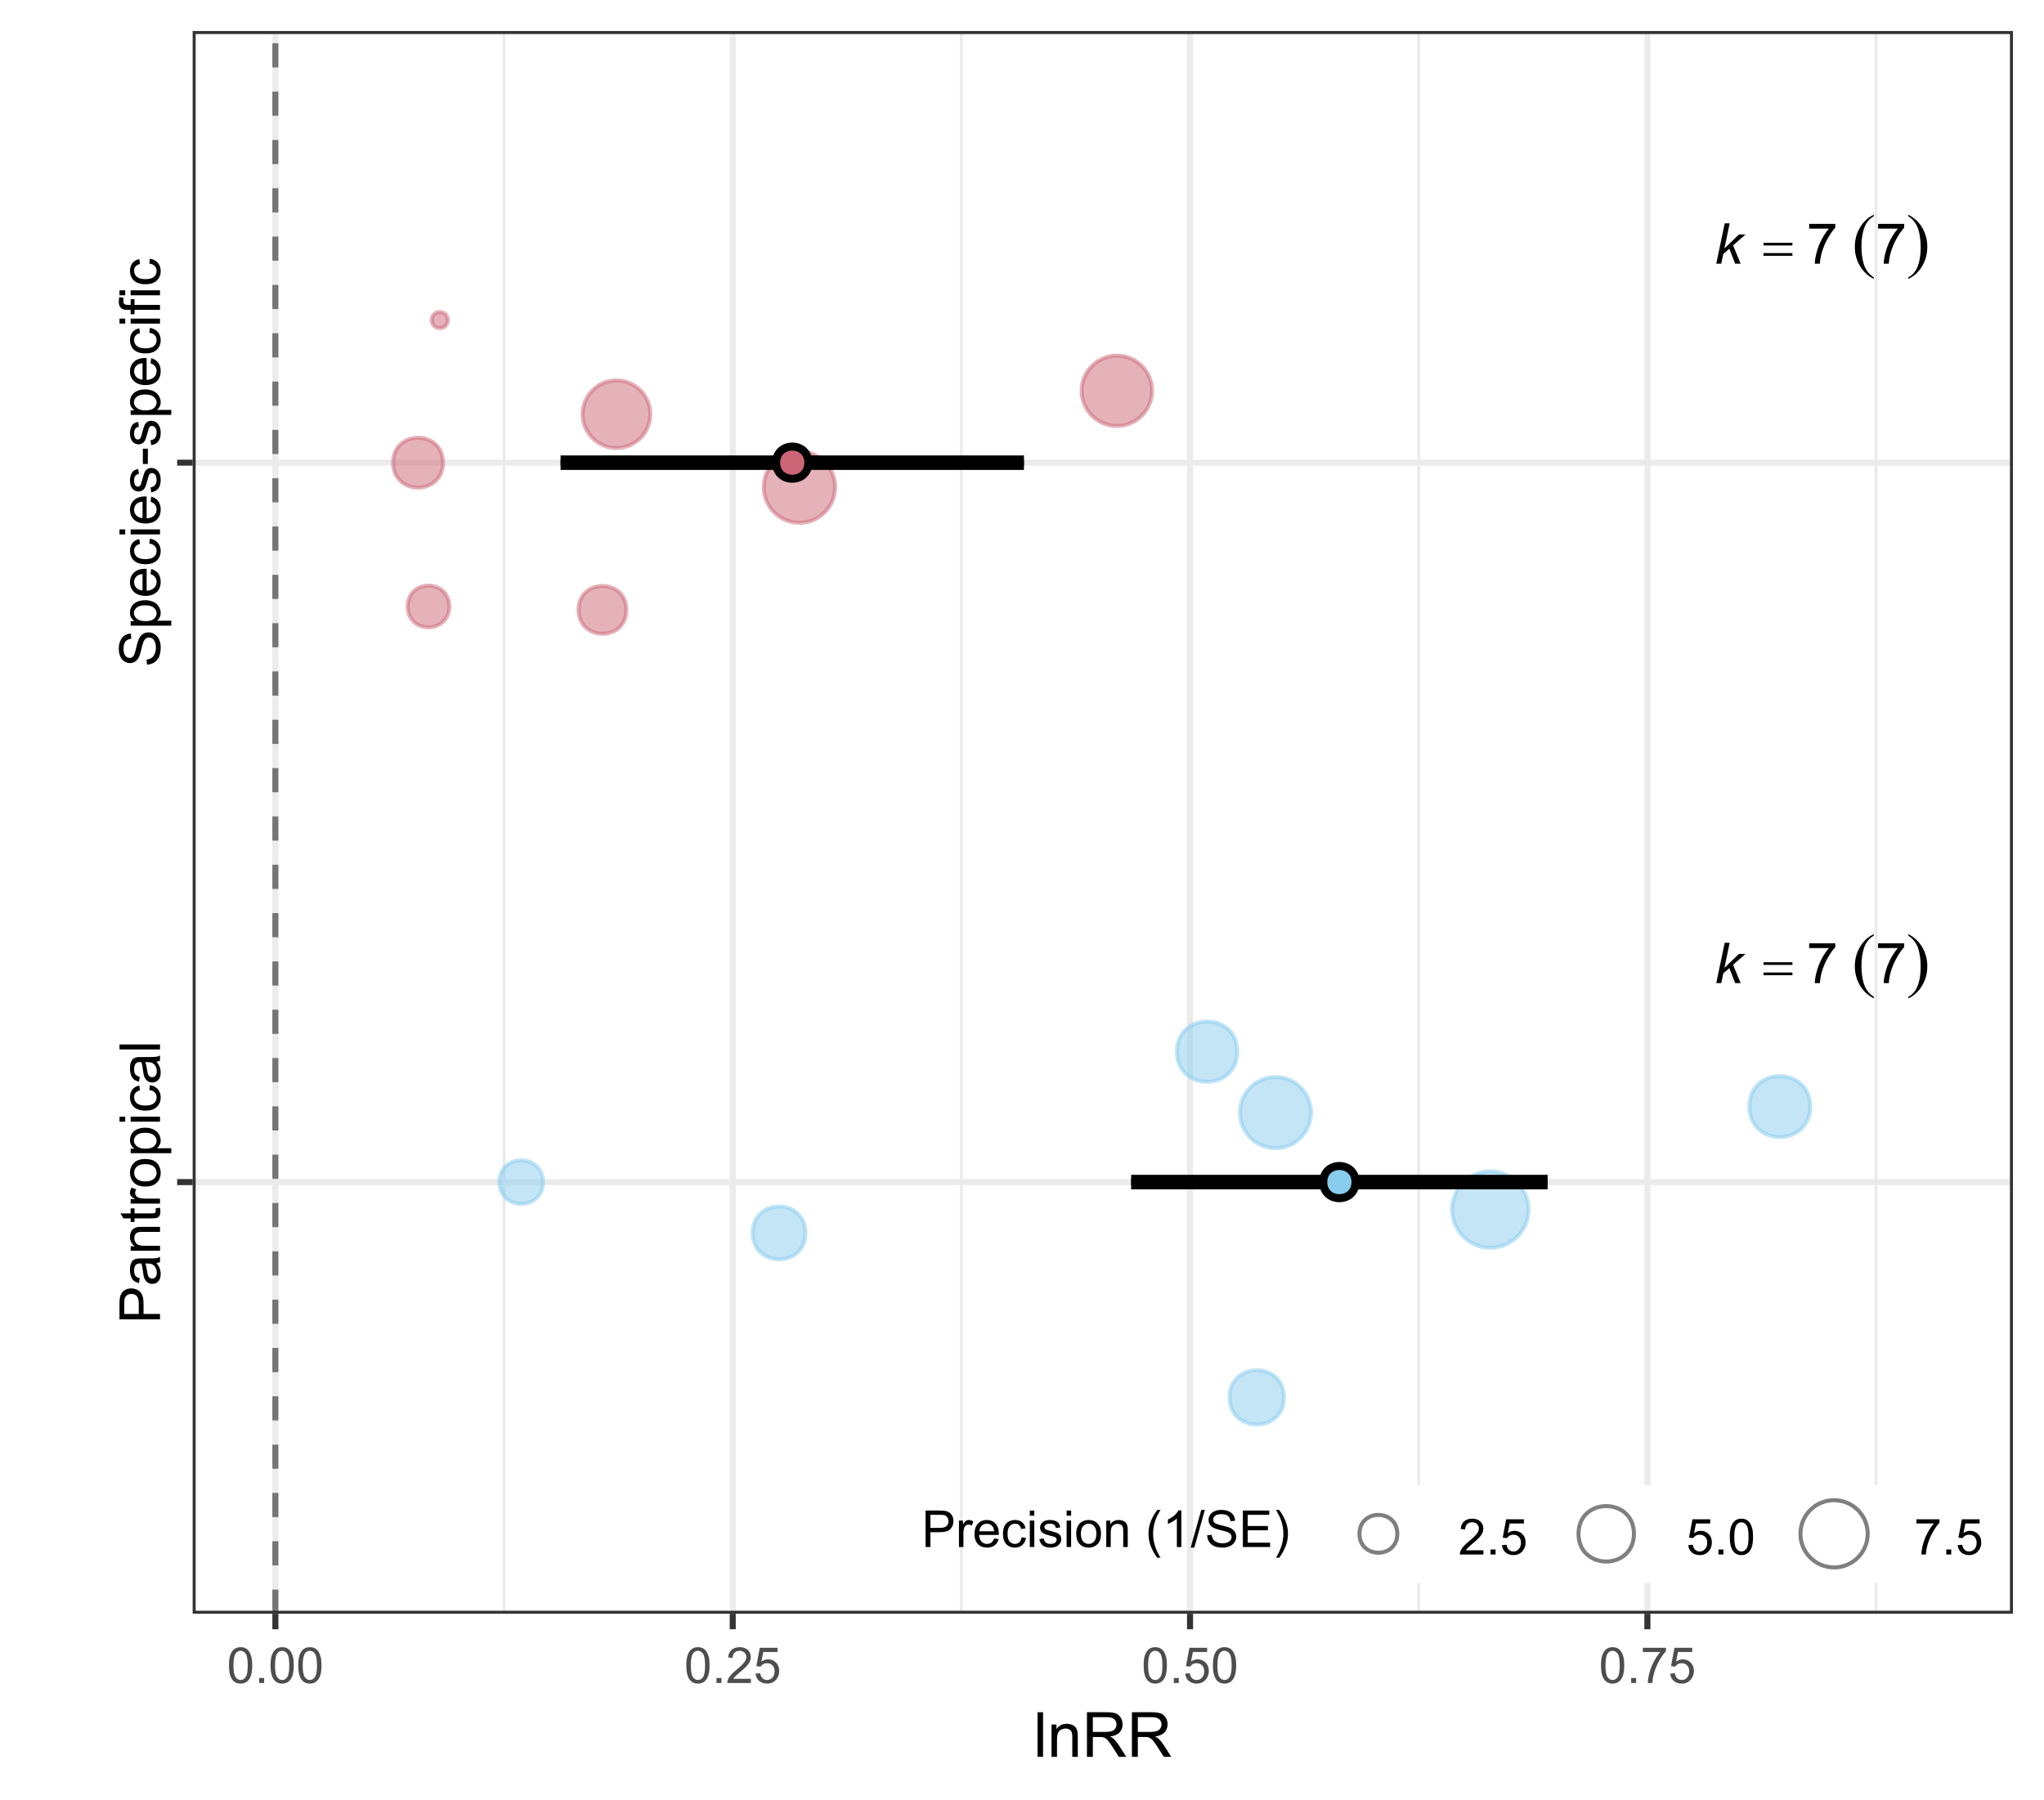 <?xml version="1.0" encoding="UTF-8"?>
<svg xmlns="http://www.w3.org/2000/svg" xmlns:xlink="http://www.w3.org/1999/xlink" width="361" height="318" viewBox="0 0 361 318">
<defs>
<g>
<g id="glyph-0-0">
<path d="M 0.34 0 L 1.832 -7.129 L 2.707 -7.129 L 1.785 -2.707 L 4.352 -5.164 L 5.516 -5.164 L 3.312 -3.238 L 4.645 0 L 3.68 0 L 2.648 -2.648 L 1.582 -1.727 L 1.219 0 Z M 0.34 0 "/>
</g>
<g id="glyph-1-0">
<path d="M 0.18 -3.691 L 5.285 -3.691 L 5.285 -3.219 L 0.18 -3.219 L 0.18 -3.691 M 0.18 -1.875 L 5.285 -1.875 L 5.285 -1.395 L 0.18 -1.395 Z M 0.18 -1.875 "/>
</g>
<g id="glyph-1-1">
</g>
<g id="glyph-2-0">
<path d="M 0.473 -6.195 L 0.473 -7.035 L 5.086 -7.035 L 5.086 -6.355 C 4.633 -5.871 4.184 -5.23 3.738 -4.43 C 3.293 -3.629 2.945 -2.805 2.703 -1.961 C 2.527 -1.363 2.418 -0.711 2.367 0 L 1.469 0 C 1.477 -0.562 1.59 -1.238 1.801 -2.031 C 2.012 -2.828 2.312 -3.594 2.707 -4.332 C 3.102 -5.066 3.52 -5.688 3.965 -6.195 Z M 0.473 -6.195 "/>
</g>
<g id="glyph-3-0">
<path d="M 3.867 2.426 L 3.867 2.688 C 2.809 2.16 1.984 1.387 1.395 0.367 C 0.805 -0.652 0.512 -1.766 0.512 -2.977 C 0.512 -4.238 0.82 -5.387 1.441 -6.422 C 2.059 -7.457 2.867 -8.199 3.867 -8.645 L 3.867 -8.387 C 3.367 -8.113 2.957 -7.734 2.637 -7.258 C 2.316 -6.777 2.078 -6.172 1.922 -5.438 C 1.762 -4.703 1.684 -3.934 1.684 -3.137 C 1.684 -2.234 1.758 -1.418 1.902 -0.688 C 2.047 0.043 2.27 0.648 2.57 1.129 C 2.871 1.609 3.301 2.039 3.867 2.426 Z M 3.867 2.426 "/>
</g>
<g id="glyph-3-1">
<path d="M 0.273 -8.387 L 0.273 -8.645 C 1.332 -8.121 2.156 -7.348 2.746 -6.332 C 3.332 -5.312 3.629 -4.195 3.629 -2.984 C 3.629 -1.723 3.32 -0.574 2.699 0.461 C 2.078 1.5 1.27 2.242 0.273 2.688 L 0.273 2.426 C 0.777 2.148 1.188 1.773 1.508 1.293 C 1.828 0.816 2.066 0.211 2.223 -0.523 C 2.379 -1.258 2.457 -2.023 2.457 -2.828 C 2.457 -3.727 2.383 -4.543 2.238 -5.273 C 2.098 -6.004 1.875 -6.609 1.57 -7.09 C 1.27 -7.57 0.836 -8.004 0.273 -8.387 Z M 0.273 -8.387 "/>
</g>
<g id="glyph-4-0">
<path d="M 0 -0.773 L -7.156 -0.773 L -7.156 -3.473 C -7.156 -3.945 -7.137 -4.309 -7.09 -4.562 C -7.031 -4.914 -6.918 -5.207 -6.754 -5.445 C -6.59 -5.684 -6.359 -5.875 -6.062 -6.02 C -5.77 -6.164 -5.441 -6.234 -5.086 -6.234 C -4.48 -6.234 -3.965 -6.043 -3.543 -5.656 C -3.121 -5.266 -2.91 -4.566 -2.91 -3.555 L -2.91 -1.719 L 0 -1.719 L 0 -0.773 M -3.754 -1.719 L -3.754 -3.57 C -3.754 -4.18 -3.867 -4.617 -4.098 -4.875 C -4.324 -5.129 -4.645 -5.258 -5.059 -5.258 C -5.359 -5.258 -5.613 -5.184 -5.828 -5.031 C -6.039 -4.879 -6.18 -4.68 -6.25 -4.434 C -6.293 -4.273 -6.312 -3.98 -6.312 -3.551 L -6.312 -1.719 Z M -3.754 -1.719 "/>
</g>
<g id="glyph-4-1">
<path d="M -0.641 -4.043 C -0.363 -3.719 -0.168 -3.402 -0.055 -3.102 C 0.059 -2.801 0.117 -2.48 0.117 -2.133 C 0.117 -1.562 -0.023 -1.125 -0.301 -0.82 C -0.578 -0.516 -0.934 -0.363 -1.367 -0.363 C -1.621 -0.363 -1.852 -0.418 -2.062 -0.535 C -2.273 -0.648 -2.441 -0.801 -2.57 -0.988 C -2.695 -1.176 -2.793 -1.387 -2.855 -1.621 C -2.902 -1.793 -2.945 -2.055 -2.988 -2.402 C -3.074 -3.113 -3.172 -3.633 -3.289 -3.969 C -3.41 -3.973 -3.488 -3.977 -3.52 -3.977 C -3.879 -3.977 -4.129 -3.891 -4.277 -3.727 C -4.477 -3.5 -4.574 -3.168 -4.574 -2.727 C -4.574 -2.312 -4.504 -2.008 -4.359 -1.809 C -4.215 -1.613 -3.957 -1.465 -3.59 -1.371 L -3.707 -0.512 C -4.074 -0.59 -4.371 -0.719 -4.598 -0.898 C -4.824 -1.078 -4.996 -1.336 -5.121 -1.676 C -5.242 -2.012 -5.305 -2.406 -5.305 -2.852 C -5.305 -3.293 -5.25 -3.652 -5.148 -3.93 C -5.043 -4.207 -4.91 -4.41 -4.754 -4.539 C -4.594 -4.672 -4.395 -4.762 -4.156 -4.812 C -4.004 -4.844 -3.734 -4.859 -3.344 -4.859 L -2.172 -4.859 C -1.355 -4.859 -0.84 -4.879 -0.621 -4.914 C -0.406 -4.953 -0.199 -5.027 0 -5.137 L 0 -4.219 C -0.184 -4.129 -0.395 -4.07 -0.641 -4.043 M -2.602 -3.969 C -2.473 -3.652 -2.363 -3.172 -2.27 -2.535 C -2.219 -2.172 -2.16 -1.918 -2.094 -1.77 C -2.031 -1.617 -1.934 -1.504 -1.809 -1.422 C -1.684 -1.34 -1.543 -1.297 -1.391 -1.297 C -1.156 -1.297 -0.961 -1.387 -0.805 -1.566 C -0.648 -1.742 -0.57 -2 -0.57 -2.344 C -0.57 -2.684 -0.645 -2.984 -0.793 -3.246 C -0.941 -3.512 -1.145 -3.703 -1.402 -3.828 C -1.602 -3.922 -1.895 -3.969 -2.281 -3.969 Z M -2.602 -3.969 "/>
</g>
<g id="glyph-4-2">
<path d="M 0 -0.66 L -5.188 -0.66 L -5.188 -1.449 L -4.449 -1.449 C -5.02 -1.832 -5.305 -2.383 -5.305 -3.102 C -5.305 -3.414 -5.246 -3.699 -5.133 -3.961 C -5.023 -4.223 -4.875 -4.422 -4.691 -4.551 C -4.512 -4.68 -4.293 -4.773 -4.043 -4.824 C -3.879 -4.855 -3.594 -4.875 -3.188 -4.875 L 0 -4.875 L 0 -3.992 L -3.152 -3.992 C -3.512 -3.992 -3.781 -3.961 -3.957 -3.891 C -4.137 -3.824 -4.277 -3.703 -4.383 -3.527 C -4.488 -3.355 -4.539 -3.148 -4.539 -2.914 C -4.539 -2.539 -4.422 -2.219 -4.184 -1.945 C -3.945 -1.676 -3.496 -1.539 -2.832 -1.539 L 0 -1.539 Z M 0 -0.66 "/>
</g>
<g id="glyph-4-3">
<path d="M -0.785 -2.578 L -0.008 -2.703 C 0.043 -2.457 0.07 -2.234 0.07 -2.039 C 0.07 -1.723 0.02 -1.477 -0.082 -1.297 C -0.184 -1.125 -0.316 -1 -0.48 -0.93 C -0.645 -0.855 -0.992 -0.82 -1.52 -0.82 L -4.5 -0.82 L -4.5 -0.176 L -5.188 -0.176 L -5.188 -0.82 L -6.469 -0.82 L -6.996 -1.695 L -5.188 -1.695 L -5.188 -2.578 L -4.5 -2.578 L -4.5 -1.695 L -1.469 -1.695 C -1.219 -1.695 -1.059 -1.711 -0.984 -1.742 C -0.914 -1.773 -0.859 -1.82 -0.816 -1.891 C -0.773 -1.961 -0.75 -2.062 -0.75 -2.191 C -0.75 -2.289 -0.762 -2.418 -0.785 -2.578 Z M -0.785 -2.578 "/>
</g>
<g id="glyph-4-4">
<path d="M 0 -0.648 L -5.188 -0.648 L -5.188 -1.441 L -4.398 -1.441 C -4.766 -1.641 -5.008 -1.828 -5.125 -2 C -5.242 -2.172 -5.305 -2.359 -5.305 -2.562 C -5.305 -2.859 -5.207 -3.16 -5.02 -3.469 L -4.203 -3.164 C -4.332 -2.949 -4.395 -2.734 -4.395 -2.52 C -4.395 -2.328 -4.336 -2.156 -4.223 -2.004 C -4.105 -1.848 -3.945 -1.738 -3.742 -1.676 C -3.43 -1.578 -3.086 -1.527 -2.715 -1.527 L 0 -1.527 Z M 0 -0.648 "/>
</g>
<g id="glyph-4-5">
<path d="M -2.594 -0.332 C -3.555 -0.332 -4.266 -0.598 -4.727 -1.133 C -5.109 -1.578 -5.305 -2.121 -5.305 -2.766 C -5.305 -3.477 -5.07 -4.059 -4.602 -4.512 C -4.137 -4.965 -3.488 -5.191 -2.664 -5.191 C -2 -5.191 -1.473 -5.09 -1.09 -4.891 C -0.707 -4.691 -0.41 -4.398 -0.199 -4.016 C 0.012 -3.633 0.117 -3.215 0.117 -2.766 C 0.117 -2.039 -0.117 -1.449 -0.582 -1.004 C -1.047 -0.555 -1.719 -0.332 -2.594 -0.332 M -2.594 -1.234 C -1.93 -1.234 -1.43 -1.379 -1.102 -1.672 C -0.77 -1.961 -0.605 -2.324 -0.605 -2.766 C -0.605 -3.199 -0.77 -3.562 -1.102 -3.852 C -1.434 -4.141 -1.941 -4.289 -2.621 -4.289 C -3.262 -4.289 -3.75 -4.141 -4.078 -3.852 C -4.41 -3.559 -4.574 -3.195 -4.574 -2.766 C -4.574 -2.324 -4.41 -1.961 -4.082 -1.672 C -3.754 -1.379 -3.258 -1.234 -2.594 -1.234 Z M -2.594 -1.234 "/>
</g>
<g id="glyph-4-6">
<path d="M 1.988 -0.66 L -5.188 -0.66 L -5.188 -1.461 L -4.512 -1.461 C -4.773 -1.648 -4.973 -1.863 -5.105 -2.102 C -5.238 -2.336 -5.305 -2.625 -5.305 -2.965 C -5.305 -3.406 -5.188 -3.797 -4.961 -4.137 C -4.734 -4.473 -4.41 -4.73 -3.996 -4.902 C -3.582 -5.074 -3.125 -5.16 -2.633 -5.16 C -2.102 -5.16 -1.625 -5.066 -1.199 -4.875 C -0.773 -4.684 -0.449 -4.41 -0.223 -4.047 C 0.004 -3.684 0.117 -3.301 0.117 -2.898 C 0.117 -2.609 0.055 -2.344 -0.066 -2.113 C -0.191 -1.879 -0.348 -1.688 -0.535 -1.539 L 1.988 -1.539 L 1.988 -0.66 M -2.562 -1.457 C -1.895 -1.457 -1.402 -1.59 -1.082 -1.859 C -0.766 -2.129 -0.605 -2.457 -0.605 -2.844 C -0.605 -3.234 -0.77 -3.566 -1.102 -3.844 C -1.43 -4.125 -1.941 -4.262 -2.637 -4.262 C -3.297 -4.262 -3.793 -4.125 -4.121 -3.855 C -4.449 -3.582 -4.613 -3.258 -4.613 -2.883 C -4.613 -2.508 -4.438 -2.176 -4.09 -1.887 C -3.738 -1.598 -3.23 -1.457 -2.562 -1.457 Z M -2.562 -1.457 "/>
</g>
<g id="glyph-4-7">
<path d="M -6.148 -0.664 L -7.156 -0.664 L -7.156 -1.543 L -6.148 -1.543 L -6.148 -0.664 M 0 -0.664 L -5.188 -0.664 L -5.188 -1.543 L 0 -1.543 Z M 0 -0.664 "/>
</g>
<g id="glyph-4-8">
<path d="M -1.898 -4.043 L -1.785 -4.906 C -1.191 -4.812 -0.727 -4.57 -0.387 -4.184 C -0.051 -3.793 0.117 -3.316 0.117 -2.75 C 0.117 -2.039 -0.113 -1.469 -0.578 -1.039 C -1.043 -0.605 -1.707 -0.391 -2.574 -0.391 C -3.133 -0.391 -3.625 -0.484 -4.043 -0.668 C -4.461 -0.855 -4.777 -1.137 -4.988 -1.516 C -5.199 -1.895 -5.305 -2.309 -5.305 -2.754 C -5.305 -3.316 -5.16 -3.777 -4.875 -4.137 C -4.59 -4.492 -4.188 -4.723 -3.66 -4.824 L -3.531 -3.969 C -3.879 -3.887 -4.141 -3.746 -4.316 -3.539 C -4.492 -3.332 -4.578 -3.082 -4.578 -2.789 C -4.578 -2.344 -4.422 -1.984 -4.105 -1.711 C -3.785 -1.434 -3.285 -1.293 -2.598 -1.293 C -1.902 -1.293 -1.395 -1.426 -1.078 -1.695 C -0.762 -1.961 -0.605 -2.309 -0.605 -2.738 C -0.605 -3.086 -0.711 -3.371 -0.922 -3.602 C -1.133 -3.836 -1.461 -3.98 -1.898 -4.043 Z M -1.898 -4.043 "/>
</g>
<g id="glyph-4-9">
<path d="M 0 -0.641 L -7.156 -0.641 L -7.156 -1.52 L 0 -1.52 Z M 0 -0.641 "/>
</g>
<g id="glyph-4-10">
<path d="M -2.301 -0.449 L -2.379 -1.344 C -2.02 -1.387 -1.727 -1.484 -1.496 -1.637 C -1.266 -1.793 -1.082 -2.031 -0.941 -2.359 C -0.797 -2.684 -0.727 -3.051 -0.727 -3.457 C -0.727 -3.816 -0.781 -4.137 -0.887 -4.414 C -0.996 -4.691 -1.145 -4.898 -1.332 -5.031 C -1.52 -5.168 -1.723 -5.234 -1.941 -5.234 C -2.168 -5.234 -2.363 -5.168 -2.531 -5.039 C -2.699 -4.91 -2.84 -4.695 -2.953 -4.395 C -3.027 -4.203 -3.145 -3.777 -3.305 -3.121 C -3.461 -2.461 -3.609 -2 -3.75 -1.738 C -3.93 -1.398 -4.152 -1.141 -4.418 -0.973 C -4.684 -0.805 -4.98 -0.723 -5.309 -0.723 C -5.668 -0.723 -6.008 -0.824 -6.32 -1.031 C -6.637 -1.234 -6.875 -1.535 -7.035 -1.93 C -7.199 -2.324 -7.281 -2.762 -7.281 -3.242 C -7.281 -3.773 -7.195 -4.242 -7.023 -4.645 C -6.852 -5.051 -6.602 -5.363 -6.27 -5.582 C -5.938 -5.801 -5.562 -5.918 -5.141 -5.934 L -5.074 -5.023 C -5.527 -4.977 -5.867 -4.809 -6.098 -4.527 C -6.328 -4.246 -6.445 -3.832 -6.445 -3.281 C -6.445 -2.707 -6.34 -2.289 -6.129 -2.027 C -5.922 -1.766 -5.668 -1.637 -5.371 -1.637 C -5.113 -1.637 -4.902 -1.73 -4.734 -1.914 C -4.57 -2.098 -4.398 -2.574 -4.227 -3.344 C -4.051 -4.113 -3.898 -4.641 -3.77 -4.926 C -3.578 -5.344 -3.336 -5.652 -3.039 -5.852 C -2.746 -6.047 -2.406 -6.148 -2.02 -6.148 C -1.641 -6.148 -1.281 -6.039 -0.945 -5.82 C -0.609 -5.602 -0.348 -5.289 -0.16 -4.879 C 0.027 -4.473 0.121 -4.012 0.121 -3.5 C 0.121 -2.852 0.027 -2.309 -0.16 -1.871 C -0.352 -1.434 -0.633 -1.09 -1.012 -0.844 C -1.391 -0.594 -1.82 -0.461 -2.301 -0.449 Z M -2.301 -0.449 "/>
</g>
<g id="glyph-4-11">
<path d="M -1.668 -4.211 L -1.559 -5.117 C -1.027 -4.973 -0.613 -4.707 -0.32 -4.32 C -0.031 -3.934 0.117 -3.438 0.117 -2.836 C 0.117 -2.078 -0.117 -1.477 -0.582 -1.031 C -1.051 -0.59 -1.707 -0.367 -2.547 -0.367 C -3.422 -0.367 -4.098 -0.59 -4.578 -1.039 C -5.062 -1.488 -5.305 -2.07 -5.305 -2.789 C -5.305 -3.48 -5.066 -4.047 -4.594 -4.488 C -4.121 -4.926 -3.457 -5.148 -2.602 -5.148 C -2.551 -5.148 -2.473 -5.145 -2.367 -5.141 L -2.367 -1.273 C -1.797 -1.309 -1.363 -1.469 -1.059 -1.758 C -0.758 -2.047 -0.605 -2.41 -0.605 -2.844 C -0.605 -3.164 -0.691 -3.438 -0.859 -3.668 C -1.027 -3.895 -1.297 -4.074 -1.668 -4.211 M -3.09 -1.324 L -3.09 -4.219 C -3.527 -4.18 -3.855 -4.07 -4.07 -3.887 C -4.41 -3.605 -4.578 -3.242 -4.578 -2.797 C -4.578 -2.395 -4.445 -2.055 -4.176 -1.781 C -3.906 -1.504 -3.543 -1.352 -3.09 -1.324 Z M -3.09 -1.324 "/>
</g>
<g id="glyph-4-12">
<path d="M -1.547 -0.309 L -1.684 -1.176 C -1.336 -1.227 -1.07 -1.363 -0.883 -1.586 C -0.699 -1.809 -0.605 -2.117 -0.605 -2.52 C -0.605 -2.922 -0.688 -3.223 -0.852 -3.418 C -1.016 -3.613 -1.211 -3.711 -1.43 -3.711 C -1.629 -3.711 -1.785 -3.625 -1.898 -3.453 C -1.977 -3.332 -2.078 -3.031 -2.195 -2.555 C -2.359 -1.91 -2.5 -1.461 -2.621 -1.215 C -2.738 -0.965 -2.902 -0.777 -3.113 -0.648 C -3.324 -0.52 -3.555 -0.453 -3.809 -0.453 C -4.039 -0.453 -4.254 -0.508 -4.449 -0.613 C -4.648 -0.719 -4.812 -0.863 -4.941 -1.047 C -5.043 -1.184 -5.129 -1.367 -5.199 -1.605 C -5.27 -1.84 -5.305 -2.094 -5.305 -2.363 C -5.305 -2.77 -5.242 -3.129 -5.125 -3.434 C -5.008 -3.742 -4.852 -3.969 -4.652 -4.117 C -4.449 -4.262 -4.184 -4.363 -3.848 -4.418 L -3.73 -3.559 C -3.996 -3.52 -4.207 -3.406 -4.355 -3.219 C -4.504 -3.031 -4.578 -2.77 -4.578 -2.426 C -4.578 -2.023 -4.512 -1.734 -4.379 -1.562 C -4.246 -1.391 -4.09 -1.305 -3.91 -1.305 C -3.797 -1.305 -3.695 -1.34 -3.602 -1.41 C -3.508 -1.484 -3.43 -1.594 -3.367 -1.75 C -3.336 -1.836 -3.262 -2.094 -3.145 -2.523 C -2.977 -3.145 -2.844 -3.578 -2.738 -3.824 C -2.633 -4.07 -2.477 -4.266 -2.273 -4.406 C -2.074 -4.543 -1.824 -4.613 -1.523 -4.613 C -1.23 -4.613 -0.953 -4.527 -0.695 -4.359 C -0.438 -4.188 -0.238 -3.941 -0.094 -3.617 C 0.047 -3.297 0.117 -2.93 0.117 -2.523 C 0.117 -1.852 -0.023 -1.336 -0.301 -0.984 C -0.582 -0.629 -0.996 -0.406 -1.547 -0.309 Z M -1.547 -0.309 "/>
</g>
<g id="glyph-4-13">
<path d="M -2.148 -0.316 L -3.031 -0.316 L -3.031 -3.016 L -2.148 -3.016 Z M -2.148 -0.316 "/>
</g>
<g id="glyph-4-14">
<path d="M 0 -0.867 L -4.5 -0.871 L -4.5 -0.094 L -5.188 -0.094 L -5.188 -0.871 L -5.738 -0.871 C -6.086 -0.871 -6.344 -0.898 -6.516 -0.961 C -6.742 -1.047 -6.926 -1.195 -7.066 -1.41 C -7.211 -1.621 -7.281 -1.922 -7.281 -2.305 C -7.281 -2.551 -7.25 -2.824 -7.191 -3.125 L -6.426 -2.992 C -6.457 -2.812 -6.477 -2.637 -6.477 -2.477 C -6.477 -2.207 -6.418 -2.02 -6.305 -1.91 C -6.191 -1.797 -5.977 -1.742 -5.664 -1.742 L -5.188 -1.742 L -5.188 -2.754 L -4.5 -2.754 L -4.5 -1.742 L 0 -1.742 Z M 0 -0.867 "/>
</g>
<g id="glyph-5-0">
<path d="M 0.367 -3.105 C 0.367 -3.852 0.441 -4.449 0.594 -4.906 C 0.75 -5.359 0.977 -5.711 1.277 -5.957 C 1.582 -6.203 1.961 -6.324 2.418 -6.324 C 2.758 -6.324 3.055 -6.258 3.309 -6.121 C 3.562 -5.984 3.773 -5.789 3.941 -5.531 C 4.105 -5.277 4.238 -4.965 4.332 -4.594 C 4.426 -4.227 4.473 -3.73 4.473 -3.105 C 4.473 -2.367 4.398 -1.77 4.246 -1.316 C 4.094 -0.863 3.867 -0.512 3.562 -0.266 C 3.262 -0.016 2.879 0.109 2.418 0.109 C 1.812 0.109 1.336 -0.109 0.988 -0.547 C 0.574 -1.07 0.367 -1.922 0.367 -3.105 M 1.16 -3.105 C 1.16 -2.074 1.281 -1.383 1.523 -1.043 C 1.766 -0.699 2.062 -0.527 2.418 -0.527 C 2.773 -0.527 3.074 -0.699 3.316 -1.043 C 3.559 -1.387 3.68 -2.074 3.68 -3.105 C 3.68 -4.145 3.559 -4.832 3.316 -5.172 C 3.074 -5.516 2.773 -5.684 2.41 -5.684 C 2.055 -5.684 1.773 -5.535 1.559 -5.234 C 1.293 -4.852 1.16 -4.141 1.16 -3.105 Z M 1.16 -3.105 "/>
</g>
<g id="glyph-5-1">
<path d="M 0.801 0 L 0.801 -0.883 L 1.68 -0.883 L 1.68 0 Z M 0.801 0 "/>
</g>
<g id="glyph-5-2">
<path d="M 4.43 -0.742 L 4.43 0 L 0.266 0 C 0.262 -0.188 0.289 -0.367 0.355 -0.539 C 0.461 -0.82 0.633 -1.102 0.867 -1.375 C 1.098 -1.648 1.438 -1.969 1.879 -2.328 C 2.562 -2.891 3.023 -3.336 3.266 -3.664 C 3.508 -3.992 3.625 -4.301 3.625 -4.594 C 3.625 -4.898 3.516 -5.16 3.297 -5.367 C 3.078 -5.578 2.793 -5.684 2.441 -5.684 C 2.066 -5.684 1.77 -5.574 1.547 -5.352 C 1.324 -5.125 1.211 -4.816 1.207 -4.422 L 0.414 -4.504 C 0.469 -5.098 0.672 -5.547 1.027 -5.859 C 1.383 -6.168 1.859 -6.324 2.457 -6.324 C 3.062 -6.324 3.539 -6.156 3.895 -5.824 C 4.246 -5.488 4.422 -5.07 4.422 -4.578 C 4.422 -4.324 4.371 -4.078 4.266 -3.832 C 4.164 -3.59 3.992 -3.332 3.754 -3.062 C 3.516 -2.793 3.117 -2.426 2.562 -1.957 C 2.098 -1.566 1.801 -1.301 1.668 -1.164 C 1.535 -1.023 1.426 -0.883 1.34 -0.742 Z M 4.43 -0.742 "/>
</g>
<g id="glyph-5-3">
<path d="M 0.367 -1.648 L 1.176 -1.719 C 1.238 -1.324 1.379 -1.027 1.598 -0.828 C 1.816 -0.629 2.078 -0.527 2.391 -0.527 C 2.762 -0.527 3.078 -0.668 3.336 -0.949 C 3.594 -1.23 3.723 -1.602 3.723 -2.066 C 3.723 -2.508 3.598 -2.855 3.348 -3.109 C 3.102 -3.367 2.777 -3.492 2.375 -3.492 C 2.125 -3.492 1.902 -3.438 1.703 -3.324 C 1.5 -3.211 1.344 -3.062 1.23 -2.883 L 0.504 -2.977 L 1.113 -6.215 L 4.246 -6.215 L 4.246 -5.473 L 1.73 -5.473 L 1.391 -3.781 C 1.77 -4.043 2.168 -4.176 2.582 -4.176 C 3.133 -4.176 3.598 -3.984 3.977 -3.605 C 4.352 -3.223 4.543 -2.734 4.543 -2.137 C 4.543 -1.566 4.375 -1.074 4.043 -0.656 C 3.641 -0.148 3.09 0.109 2.391 0.109 C 1.816 0.109 1.348 -0.055 0.984 -0.375 C 0.625 -0.695 0.418 -1.121 0.367 -1.648 Z M 0.367 -1.648 "/>
</g>
<g id="glyph-5-4">
<path d="M 0.418 -5.473 L 0.418 -6.219 L 4.496 -6.219 L 4.496 -5.617 C 4.094 -5.188 3.695 -4.621 3.301 -3.914 C 2.91 -3.207 2.605 -2.48 2.391 -1.73 C 2.234 -1.203 2.137 -0.629 2.094 0 L 1.297 0 C 1.305 -0.496 1.402 -1.094 1.59 -1.797 C 1.777 -2.496 2.043 -3.176 2.391 -3.828 C 2.738 -4.477 3.109 -5.027 3.504 -5.473 Z M 0.418 -5.473 "/>
</g>
<g id="glyph-6-0">
<path d="M 0.703 0 L 0.703 -7.875 L 1.672 -7.875 L 1.672 0 Z M 0.703 0 "/>
</g>
<g id="glyph-6-1">
<path d="M 0.727 0 L 0.727 -5.703 L 1.594 -5.703 L 1.594 -4.895 C 2.016 -5.52 2.621 -5.832 3.41 -5.832 C 3.754 -5.832 4.07 -5.77 4.359 -5.648 C 4.648 -5.523 4.863 -5.363 5.008 -5.16 C 5.148 -4.961 5.25 -4.723 5.305 -4.445 C 5.344 -4.27 5.359 -3.953 5.359 -3.508 L 5.359 0 L 4.395 0 L 4.395 -3.469 C 4.395 -3.863 4.355 -4.156 4.281 -4.352 C 4.207 -4.547 4.07 -4.703 3.879 -4.82 C 3.688 -4.938 3.465 -4.996 3.207 -4.996 C 2.793 -4.996 2.438 -4.863 2.141 -4.602 C 1.84 -4.34 1.691 -3.844 1.691 -3.117 L 1.691 0 Z M 0.727 0 "/>
</g>
<g id="glyph-6-2">
<path d="M 0.863 0 L 0.863 -7.875 L 4.355 -7.875 C 5.059 -7.875 5.59 -7.805 5.957 -7.66 C 6.32 -7.52 6.613 -7.27 6.832 -6.914 C 7.051 -6.555 7.16 -6.16 7.16 -5.727 C 7.16 -5.168 6.98 -4.695 6.617 -4.312 C 6.254 -3.93 5.695 -3.688 4.941 -3.582 C 5.219 -3.449 5.426 -3.32 5.57 -3.191 C 5.875 -2.91 6.164 -2.562 6.434 -2.145 L 7.805 0 L 6.492 0 L 5.453 -1.637 C 5.148 -2.109 4.898 -2.473 4.699 -2.723 C 4.504 -2.973 4.328 -3.148 4.172 -3.25 C 4.016 -3.352 3.855 -3.418 3.695 -3.461 C 3.578 -3.484 3.383 -3.496 3.117 -3.496 L 1.906 -3.496 L 1.906 0 L 0.863 0 M 1.906 -4.398 L 4.148 -4.398 C 4.621 -4.398 4.996 -4.449 5.266 -4.547 C 5.531 -4.645 5.734 -4.801 5.875 -5.02 C 6.016 -5.234 6.086 -5.473 6.086 -5.727 C 6.086 -6.098 5.949 -6.402 5.68 -6.645 C 5.41 -6.883 4.984 -7.004 4.398 -7.004 L 1.906 -7.004 Z M 1.906 -4.398 "/>
</g>
<g id="glyph-7-0">
<path d="M 0.695 0 L 0.695 -6.441 L 3.125 -6.441 C 3.551 -6.441 3.879 -6.422 4.105 -6.383 C 4.422 -6.328 4.688 -6.227 4.898 -6.078 C 5.113 -5.934 5.285 -5.723 5.418 -5.457 C 5.547 -5.191 5.613 -4.898 5.613 -4.578 C 5.613 -4.031 5.438 -3.566 5.09 -3.188 C 4.738 -2.809 4.109 -2.617 3.199 -2.617 L 1.547 -2.617 L 1.547 0 L 0.695 0 M 1.547 -3.379 L 3.211 -3.379 C 3.762 -3.379 4.152 -3.48 4.387 -3.688 C 4.617 -3.891 4.734 -4.18 4.734 -4.555 C 4.734 -4.82 4.664 -5.055 4.527 -5.246 C 4.391 -5.438 4.211 -5.562 3.992 -5.625 C 3.848 -5.664 3.582 -5.684 3.195 -5.684 L 1.547 -5.684 Z M 1.547 -3.379 "/>
</g>
<g id="glyph-7-1">
<path d="M 0.586 0 L 0.586 -4.668 L 1.297 -4.668 L 1.297 -3.961 C 1.477 -4.289 1.645 -4.508 1.801 -4.613 C 1.953 -4.719 2.121 -4.773 2.309 -4.773 C 2.574 -4.773 2.844 -4.688 3.121 -4.516 L 2.848 -3.785 C 2.656 -3.898 2.461 -3.953 2.266 -3.953 C 2.094 -3.953 1.938 -3.902 1.801 -3.801 C 1.664 -3.695 1.566 -3.551 1.508 -3.367 C 1.418 -3.086 1.375 -2.777 1.375 -2.445 L 1.375 0 Z M 0.586 0 "/>
</g>
<g id="glyph-7-2">
<path d="M 3.789 -1.504 L 4.605 -1.402 C 4.477 -0.926 4.238 -0.555 3.891 -0.289 C 3.539 -0.027 3.094 0.105 2.555 0.105 C 1.871 0.105 1.328 -0.105 0.93 -0.523 C 0.531 -0.945 0.328 -1.535 0.328 -2.293 C 0.328 -3.078 0.531 -3.688 0.938 -4.121 C 1.34 -4.555 1.863 -4.773 2.508 -4.773 C 3.133 -4.773 3.645 -4.559 4.039 -4.137 C 4.434 -3.711 4.633 -3.113 4.633 -2.344 C 4.633 -2.297 4.629 -2.227 4.629 -2.133 L 1.148 -2.133 C 1.176 -1.617 1.32 -1.227 1.582 -0.953 C 1.844 -0.68 2.168 -0.547 2.559 -0.547 C 2.848 -0.547 3.094 -0.621 3.301 -0.773 C 3.504 -0.926 3.668 -1.168 3.789 -1.504 M 1.191 -2.781 L 3.797 -2.781 C 3.762 -3.176 3.66 -3.469 3.5 -3.664 C 3.246 -3.969 2.918 -4.121 2.52 -4.121 C 2.156 -4.121 1.848 -4 1.602 -3.758 C 1.355 -3.516 1.219 -3.188 1.191 -2.781 Z M 1.191 -2.781 "/>
</g>
<g id="glyph-7-3">
<path d="M 3.641 -1.711 L 4.418 -1.609 C 4.332 -1.07 4.113 -0.652 3.766 -0.348 C 3.414 -0.047 2.984 0.105 2.473 0.105 C 1.836 0.105 1.32 -0.102 0.934 -0.52 C 0.547 -0.938 0.352 -1.535 0.352 -2.316 C 0.352 -2.82 0.434 -3.262 0.602 -3.641 C 0.77 -4.016 1.023 -4.301 1.363 -4.488 C 1.707 -4.68 2.078 -4.773 2.477 -4.773 C 2.984 -4.773 3.398 -4.645 3.723 -4.387 C 4.043 -4.133 4.25 -3.766 4.344 -3.297 L 3.574 -3.176 C 3.5 -3.492 3.371 -3.727 3.184 -3.883 C 2.996 -4.043 2.773 -4.121 2.508 -4.121 C 2.109 -4.121 1.785 -3.98 1.539 -3.695 C 1.289 -3.406 1.164 -2.957 1.164 -2.336 C 1.164 -1.711 1.285 -1.254 1.523 -0.973 C 1.766 -0.688 2.078 -0.547 2.465 -0.547 C 2.777 -0.547 3.035 -0.641 3.242 -0.832 C 3.449 -1.02 3.582 -1.312 3.641 -1.711 Z M 3.641 -1.711 "/>
</g>
<g id="glyph-7-4">
<path d="M 0.598 -5.531 L 0.598 -6.441 L 1.391 -6.441 L 1.391 -5.531 L 0.598 -5.531 M 0.598 0 L 0.598 -4.668 L 1.391 -4.668 L 1.391 0 Z M 0.598 0 "/>
</g>
<g id="glyph-7-5">
<path d="M 0.277 -1.395 L 1.059 -1.516 C 1.102 -1.203 1.227 -0.961 1.426 -0.797 C 1.625 -0.629 1.906 -0.547 2.266 -0.547 C 2.629 -0.547 2.898 -0.617 3.078 -0.766 C 3.25 -0.914 3.34 -1.09 3.34 -1.289 C 3.34 -1.465 3.262 -1.605 3.105 -1.711 C 3 -1.781 2.73 -1.867 2.297 -1.977 C 1.719 -2.125 1.316 -2.25 1.094 -2.359 C 0.867 -2.465 0.699 -2.613 0.582 -2.801 C 0.465 -2.992 0.41 -3.199 0.41 -3.43 C 0.41 -3.637 0.457 -3.828 0.551 -4.004 C 0.648 -4.184 0.777 -4.328 0.941 -4.445 C 1.062 -4.539 1.23 -4.613 1.445 -4.68 C 1.656 -4.742 1.883 -4.773 2.125 -4.773 C 2.492 -4.773 2.816 -4.719 3.09 -4.613 C 3.367 -4.508 3.574 -4.367 3.703 -4.188 C 3.836 -4.004 3.926 -3.766 3.977 -3.461 L 3.203 -3.359 C 3.168 -3.598 3.066 -3.785 2.898 -3.922 C 2.73 -4.055 2.492 -4.121 2.184 -4.121 C 1.82 -4.121 1.562 -4.062 1.406 -3.941 C 1.25 -3.82 1.172 -3.68 1.172 -3.52 C 1.172 -3.418 1.207 -3.324 1.27 -3.242 C 1.336 -3.156 1.434 -3.086 1.574 -3.031 C 1.652 -3.004 1.887 -2.938 2.273 -2.828 C 2.832 -2.68 3.223 -2.559 3.441 -2.465 C 3.664 -2.367 3.836 -2.23 3.965 -2.047 C 4.09 -1.867 4.152 -1.641 4.152 -1.371 C 4.152 -1.105 4.074 -0.859 3.922 -0.625 C 3.77 -0.395 3.547 -0.215 3.258 -0.086 C 2.965 0.043 2.637 0.105 2.273 0.105 C 1.664 0.105 1.203 -0.02 0.887 -0.273 C 0.566 -0.523 0.363 -0.898 0.277 -1.395 Z M 0.277 -1.395 "/>
</g>
<g id="glyph-7-6">
<path d="M 0.297 -2.332 C 0.297 -3.199 0.539 -3.836 1.02 -4.254 C 1.422 -4.598 1.91 -4.773 2.488 -4.773 C 3.129 -4.773 3.652 -4.562 4.062 -4.141 C 4.469 -3.723 4.672 -3.141 4.672 -2.398 C 4.672 -1.797 4.582 -1.328 4.402 -0.98 C 4.223 -0.637 3.957 -0.371 3.613 -0.18 C 3.27 0.012 2.895 0.105 2.488 0.105 C 1.832 0.105 1.305 -0.105 0.902 -0.523 C 0.5 -0.941 0.297 -1.547 0.297 -2.332 M 1.113 -2.332 C 1.113 -1.734 1.242 -1.289 1.504 -0.992 C 1.762 -0.695 2.094 -0.547 2.488 -0.547 C 2.879 -0.547 3.207 -0.695 3.469 -0.992 C 3.727 -1.293 3.859 -1.746 3.859 -2.359 C 3.859 -2.938 3.727 -3.375 3.465 -3.672 C 3.203 -3.969 2.875 -4.117 2.488 -4.117 C 2.094 -4.117 1.762 -3.969 1.504 -3.672 C 1.242 -3.379 1.113 -2.93 1.113 -2.332 Z M 1.113 -2.332 "/>
</g>
<g id="glyph-7-7">
<path d="M 0.594 0 L 0.594 -4.668 L 1.305 -4.668 L 1.305 -4.004 C 1.648 -4.516 2.145 -4.773 2.789 -4.773 C 3.07 -4.773 3.332 -4.723 3.566 -4.621 C 3.801 -4.52 3.977 -4.387 4.094 -4.223 C 4.211 -4.059 4.293 -3.863 4.344 -3.641 C 4.371 -3.492 4.387 -3.234 4.387 -2.871 L 4.387 0 L 3.594 0 L 3.594 -2.84 C 3.594 -3.16 3.562 -3.402 3.504 -3.562 C 3.441 -3.723 3.332 -3.848 3.176 -3.945 C 3.02 -4.039 2.836 -4.086 2.625 -4.086 C 2.285 -4.086 1.996 -3.98 1.75 -3.766 C 1.508 -3.551 1.383 -3.148 1.383 -2.547 L 1.383 0 Z M 0.594 0 "/>
</g>
<g id="glyph-7-8">
</g>
<g id="glyph-7-9">
<path d="M 2.105 1.895 C 1.668 1.344 1.301 0.699 0.996 -0.039 C 0.695 -0.777 0.547 -1.543 0.547 -2.332 C 0.547 -3.031 0.656 -3.699 0.883 -4.336 C 1.148 -5.078 1.555 -5.816 2.105 -6.551 L 2.672 -6.551 C 2.316 -5.941 2.082 -5.508 1.969 -5.246 C 1.789 -4.844 1.648 -4.422 1.547 -3.98 C 1.422 -3.434 1.359 -2.883 1.359 -2.328 C 1.359 -0.922 1.797 0.488 2.672 1.895 Z M 2.105 1.895 "/>
</g>
<g id="glyph-7-10">
<path d="M 3.352 0 L 2.562 0 L 2.562 -5.039 C 2.371 -4.859 2.121 -4.676 1.812 -4.496 C 1.504 -4.312 1.227 -4.176 0.98 -4.086 L 0.98 -4.852 C 1.422 -5.059 1.809 -5.312 2.141 -5.609 C 2.473 -5.902 2.707 -6.191 2.844 -6.469 L 3.352 -6.469 Z M 3.352 0 "/>
</g>
<g id="glyph-7-11">
<path d="M 0 0.109 L 1.867 -6.551 L 2.5 -6.551 L 0.637 0.109 Z M 0 0.109 "/>
</g>
<g id="glyph-7-12">
<path d="M 0.406 -2.07 L 1.207 -2.141 C 1.246 -1.816 1.336 -1.555 1.473 -1.348 C 1.613 -1.141 1.828 -0.973 2.121 -0.848 C 2.414 -0.719 2.746 -0.656 3.109 -0.656 C 3.438 -0.656 3.723 -0.703 3.973 -0.801 C 4.223 -0.898 4.406 -1.027 4.527 -1.199 C 4.648 -1.367 4.711 -1.551 4.711 -1.75 C 4.711 -1.953 4.652 -2.129 4.535 -2.277 C 4.418 -2.43 4.223 -2.555 3.953 -2.66 C 3.781 -2.727 3.398 -2.832 2.809 -2.973 C 2.215 -3.113 1.801 -3.25 1.562 -3.375 C 1.258 -3.535 1.027 -3.734 0.875 -3.977 C 0.727 -4.215 0.648 -4.48 0.648 -4.777 C 0.648 -5.102 0.742 -5.406 0.926 -5.688 C 1.113 -5.973 1.383 -6.188 1.734 -6.332 C 2.09 -6.48 2.484 -6.551 2.918 -6.551 C 3.395 -6.551 3.816 -6.477 4.18 -6.32 C 4.547 -6.168 4.828 -5.941 5.023 -5.641 C 5.219 -5.344 5.324 -5.004 5.34 -4.629 L 4.523 -4.566 C 4.477 -4.973 4.328 -5.281 4.074 -5.488 C 3.824 -5.695 3.449 -5.801 2.953 -5.801 C 2.438 -5.801 2.062 -5.707 1.824 -5.516 C 1.59 -5.328 1.473 -5.102 1.473 -4.836 C 1.473 -4.602 1.555 -4.414 1.723 -4.262 C 1.887 -4.113 2.316 -3.961 3.008 -3.805 C 3.699 -3.648 4.176 -3.508 4.434 -3.391 C 4.809 -3.219 5.086 -3 5.266 -2.734 C 5.441 -2.469 5.531 -2.164 5.531 -1.82 C 5.531 -1.477 5.434 -1.152 5.238 -0.852 C 5.043 -0.547 4.762 -0.312 4.391 -0.145 C 4.023 0.027 3.609 0.109 3.152 0.109 C 2.566 0.109 2.078 0.023 1.684 -0.145 C 1.293 -0.316 0.98 -0.57 0.758 -0.91 C 0.535 -1.254 0.414 -1.641 0.406 -2.07 Z M 0.406 -2.07 "/>
</g>
<g id="glyph-7-13">
<path d="M 0.711 0 L 0.711 -6.441 L 5.371 -6.441 L 5.371 -5.684 L 1.562 -5.684 L 1.562 -3.711 L 5.129 -3.711 L 5.129 -2.953 L 1.562 -2.953 L 1.562 -0.762 L 5.52 -0.762 L 5.52 0 Z M 0.711 0 "/>
</g>
<g id="glyph-7-14">
<path d="M 1.113 1.895 L 0.547 1.895 C 1.422 0.488 1.859 -0.922 1.859 -2.328 C 1.859 -2.879 1.797 -3.426 1.672 -3.969 C 1.57 -4.406 1.43 -4.828 1.254 -5.234 C 1.137 -5.496 0.902 -5.938 0.547 -6.551 L 1.113 -6.551 C 1.664 -5.816 2.07 -5.078 2.332 -4.336 C 2.559 -3.699 2.672 -3.031 2.672 -2.332 C 2.672 -1.543 2.52 -0.777 2.219 -0.039 C 1.914 0.699 1.547 1.344 1.113 1.895 Z M 1.113 1.895 "/>
</g>
</g>
<clipPath id="clip-0">
<path clip-rule="nonzero" d="M 34.023 5.48 L 355.52 5.48 L 355.52 285.066 L 34.023 285.066 Z M 34.023 5.48 "/>
</clipPath>
<clipPath id="clip-1">
<path clip-rule="nonzero" d="M 88 5.48 L 90 5.48 L 90 285.066 L 88 285.066 Z M 88 5.48 "/>
</clipPath>
<clipPath id="clip-2">
<path clip-rule="nonzero" d="M 169 5.48 L 171 5.48 L 171 285.066 L 169 285.066 Z M 169 5.48 "/>
</clipPath>
<clipPath id="clip-3">
<path clip-rule="nonzero" d="M 250 5.48 L 251 5.48 L 251 285.066 L 250 285.066 Z M 250 5.48 "/>
</clipPath>
<clipPath id="clip-4">
<path clip-rule="nonzero" d="M 331 5.48 L 332 5.48 L 332 285.066 L 331 285.066 Z M 331 5.48 "/>
</clipPath>
<clipPath id="clip-5">
<path clip-rule="nonzero" d="M 34.023 208 L 355.52 208 L 355.52 210 L 34.023 210 Z M 34.023 208 "/>
</clipPath>
<clipPath id="clip-6">
<path clip-rule="nonzero" d="M 34.023 81 L 355.52 81 L 355.52 83 L 34.023 83 Z M 34.023 81 "/>
</clipPath>
<clipPath id="clip-7">
<path clip-rule="nonzero" d="M 48 5.48 L 50 5.48 L 50 285.066 L 48 285.066 Z M 48 5.48 "/>
</clipPath>
<clipPath id="clip-8">
<path clip-rule="nonzero" d="M 128 5.48 L 130 5.48 L 130 285.066 L 128 285.066 Z M 128 5.48 "/>
</clipPath>
<clipPath id="clip-9">
<path clip-rule="nonzero" d="M 209 5.48 L 211 5.48 L 211 285.066 L 209 285.066 Z M 209 5.48 "/>
</clipPath>
<clipPath id="clip-10">
<path clip-rule="nonzero" d="M 290 5.48 L 292 5.48 L 292 285.066 L 290 285.066 Z M 290 5.48 "/>
</clipPath>
<clipPath id="clip-11">
<path clip-rule="nonzero" d="M 48 5.48 L 50 5.48 L 50 285.066 L 48 285.066 Z M 48 5.48 "/>
</clipPath>
<clipPath id="clip-12">
<path clip-rule="nonzero" d="M 34.023 5.48 L 355.52 5.48 L 355.52 285.066 L 34.023 285.066 Z M 34.023 5.48 "/>
</clipPath>
</defs>
<rect x="-36.1" y="-31.8" width="433.2" height="381.6" fill="rgb(100%, 100%, 100%)" fill-opacity="1"/>
<rect x="-36.1" y="-31.8" width="433.2" height="381.6" fill="rgb(100%, 100%, 100%)" fill-opacity="1"/>
<path fill="none" stroke-width="1.067" stroke-linecap="round" stroke-linejoin="round" stroke="rgb(100%, 100%, 100%)" stroke-opacity="1" stroke-miterlimit="10" d="M 0 318 L 361 318 L 361 0 L 0 0 Z M 0 318 "/>
<g clip-path="url(#clip-0)">
<path fill-rule="nonzero" fill="rgb(100%, 100%, 100%)" fill-opacity="1" d="M 34.023 285.066 L 355.52 285.066 L 355.52 5.48 L 34.023 5.48 Z M 34.023 285.066 "/>
</g>
<g clip-path="url(#clip-1)">
<path fill="none" stroke-width="0.533" stroke-linecap="butt" stroke-linejoin="round" stroke="rgb(92.157%, 92.157%, 92.157%)" stroke-opacity="1" stroke-miterlimit="10" d="M 89.023 285.066 L 89.023 5.48 "/>
</g>
<g clip-path="url(#clip-2)">
<path fill="none" stroke-width="0.533" stroke-linecap="butt" stroke-linejoin="round" stroke="rgb(92.157%, 92.157%, 92.157%)" stroke-opacity="1" stroke-miterlimit="10" d="M 169.797 285.066 L 169.797 5.48 "/>
</g>
<g clip-path="url(#clip-3)">
<path fill="none" stroke-width="0.533" stroke-linecap="butt" stroke-linejoin="round" stroke="rgb(92.157%, 92.157%, 92.157%)" stroke-opacity="1" stroke-miterlimit="10" d="M 250.566 285.066 L 250.566 5.48 "/>
</g>
<g clip-path="url(#clip-4)">
<path fill="none" stroke-width="0.533" stroke-linecap="butt" stroke-linejoin="round" stroke="rgb(92.157%, 92.157%, 92.157%)" stroke-opacity="1" stroke-miterlimit="10" d="M 331.34 285.066 L 331.34 5.48 "/>
</g>
<g clip-path="url(#clip-5)">
<path fill="none" stroke-width="1.067" stroke-linecap="butt" stroke-linejoin="round" stroke="rgb(92.157%, 92.157%, 92.157%)" stroke-opacity="1" stroke-miterlimit="10" d="M 34.023 208.816 L 355.52 208.816 "/>
</g>
<g clip-path="url(#clip-6)">
<path fill="none" stroke-width="1.067" stroke-linecap="butt" stroke-linejoin="round" stroke="rgb(92.157%, 92.157%, 92.157%)" stroke-opacity="1" stroke-miterlimit="10" d="M 34.023 81.73 L 355.52 81.73 "/>
</g>
<g clip-path="url(#clip-7)">
<path fill="none" stroke-width="1.067" stroke-linecap="butt" stroke-linejoin="round" stroke="rgb(92.157%, 92.157%, 92.157%)" stroke-opacity="1" stroke-miterlimit="10" d="M 48.637 285.066 L 48.637 5.48 "/>
</g>
<g clip-path="url(#clip-8)">
<path fill="none" stroke-width="1.067" stroke-linecap="butt" stroke-linejoin="round" stroke="rgb(92.157%, 92.157%, 92.157%)" stroke-opacity="1" stroke-miterlimit="10" d="M 129.41 285.066 L 129.41 5.48 "/>
</g>
<g clip-path="url(#clip-9)">
<path fill="none" stroke-width="1.067" stroke-linecap="butt" stroke-linejoin="round" stroke="rgb(92.157%, 92.157%, 92.157%)" stroke-opacity="1" stroke-miterlimit="10" d="M 210.18 285.066 L 210.18 5.48 "/>
</g>
<g clip-path="url(#clip-10)">
<path fill="none" stroke-width="1.067" stroke-linecap="butt" stroke-linejoin="round" stroke="rgb(92.157%, 92.157%, 92.157%)" stroke-opacity="1" stroke-miterlimit="10" d="M 290.953 285.066 L 290.953 5.48 "/>
</g>
<path fill-rule="nonzero" fill="rgb(53.333%, 80%, 93.333%)" fill-opacity="0.502" stroke-width="0.709" stroke-linecap="round" stroke-linejoin="round" stroke="rgb(53.333%, 80%, 93.333%)" stroke-opacity="0.502" stroke-miterlimit="10" d="M 218.523 185.77 C 218.523 192.879 207.859 192.879 207.859 185.77 C 207.859 178.66 218.523 178.66 218.523 185.77 "/>
<path fill-rule="nonzero" fill="rgb(53.333%, 80%, 93.333%)" fill-opacity="0.502" stroke-width="0.709" stroke-linecap="round" stroke-linejoin="round" stroke="rgb(53.333%, 80%, 93.333%)" stroke-opacity="0.502" stroke-miterlimit="10" d="M 226.77 246.836 C 226.77 253.242 217.16 253.242 217.16 246.836 C 217.16 240.43 226.77 240.43 226.77 246.836 "/>
<path fill-rule="nonzero" fill="rgb(53.333%, 80%, 93.333%)" fill-opacity="0.502" stroke-width="0.709" stroke-linecap="round" stroke-linejoin="round" stroke="rgb(53.333%, 80%, 93.333%)" stroke-opacity="0.502" stroke-miterlimit="10" d="M 269.965 213.664 C 269.965 217.395 266.941 220.418 263.207 220.418 C 259.477 220.418 256.453 217.395 256.453 213.664 C 256.453 209.93 259.477 206.906 263.207 206.906 C 266.941 206.906 269.965 209.93 269.965 213.664 "/>
<path fill-rule="nonzero" fill="rgb(53.333%, 80%, 93.333%)" fill-opacity="0.502" stroke-width="0.709" stroke-linecap="round" stroke-linejoin="round" stroke="rgb(53.333%, 80%, 93.333%)" stroke-opacity="0.502" stroke-miterlimit="10" d="M 142.262 217.793 C 142.262 224.023 132.922 224.023 132.922 217.793 C 132.922 211.566 142.262 211.566 142.262 217.793 "/>
<path fill-rule="nonzero" fill="rgb(53.333%, 80%, 93.333%)" fill-opacity="0.502" stroke-width="0.709" stroke-linecap="round" stroke-linejoin="round" stroke="rgb(53.333%, 80%, 93.333%)" stroke-opacity="0.502" stroke-miterlimit="10" d="M 319.715 195.477 C 319.715 202.648 308.957 202.648 308.957 195.477 C 308.957 188.301 319.715 188.301 319.715 195.477 "/>
<path fill-rule="nonzero" fill="rgb(53.333%, 80%, 93.333%)" fill-opacity="0.502" stroke-width="0.709" stroke-linecap="round" stroke-linejoin="round" stroke="rgb(53.333%, 80%, 93.333%)" stroke-opacity="0.502" stroke-miterlimit="10" d="M 95.91 208.816 C 95.91 213.957 88.199 213.957 88.199 208.816 C 88.199 203.676 95.91 203.676 95.91 208.816 "/>
<path fill-rule="nonzero" fill="rgb(53.333%, 80%, 93.333%)" fill-opacity="0.502" stroke-width="0.709" stroke-linecap="round" stroke-linejoin="round" stroke="rgb(53.333%, 80%, 93.333%)" stroke-opacity="0.502" stroke-miterlimit="10" d="M 231.555 196.539 C 231.555 200.012 228.738 202.828 225.266 202.828 C 221.793 202.828 218.977 200.012 218.977 196.539 C 218.977 193.066 221.793 190.25 225.266 190.25 C 228.738 190.25 231.555 193.066 231.555 196.539 "/>
<path fill-rule="nonzero" fill="rgb(80%, 40%, 46.667%)" fill-opacity="0.502" stroke-width="0.709" stroke-linecap="round" stroke-linejoin="round" stroke="rgb(80%, 40%, 46.667%)" stroke-opacity="0.502" stroke-miterlimit="10" d="M 79.094 56.539 C 79.094 58.438 76.25 58.438 76.25 56.539 C 76.25 54.645 79.094 54.645 79.094 56.539 "/>
<path fill-rule="nonzero" fill="rgb(80%, 40%, 46.667%)" fill-opacity="0.502" stroke-width="0.709" stroke-linecap="round" stroke-linejoin="round" stroke="rgb(80%, 40%, 46.667%)" stroke-opacity="0.502" stroke-miterlimit="10" d="M 78.238 81.73 C 78.238 87.602 69.43 87.602 69.43 81.73 C 69.43 75.859 78.238 75.859 78.238 81.73 "/>
<path fill-rule="nonzero" fill="rgb(80%, 40%, 46.667%)" fill-opacity="0.502" stroke-width="0.709" stroke-linecap="round" stroke-linejoin="round" stroke="rgb(80%, 40%, 46.667%)" stroke-opacity="0.502" stroke-miterlimit="10" d="M 203.473 69.031 C 203.473 72.465 200.691 75.25 197.258 75.25 C 193.824 75.25 191.039 72.465 191.039 69.031 C 191.039 65.598 193.824 62.816 197.258 62.816 C 200.691 62.816 203.473 65.598 203.473 69.031 "/>
<path fill-rule="nonzero" fill="rgb(80%, 40%, 46.667%)" fill-opacity="0.502" stroke-width="0.709" stroke-linecap="round" stroke-linejoin="round" stroke="rgb(80%, 40%, 46.667%)" stroke-opacity="0.502" stroke-miterlimit="10" d="M 79.348 107.129 C 79.348 112.031 71.996 112.031 71.996 107.129 C 71.996 102.227 79.348 102.227 79.348 107.129 "/>
<path fill-rule="nonzero" fill="rgb(80%, 40%, 46.667%)" fill-opacity="0.502" stroke-width="0.709" stroke-linecap="round" stroke-linejoin="round" stroke="rgb(80%, 40%, 46.667%)" stroke-opacity="0.502" stroke-miterlimit="10" d="M 110.629 107.734 C 110.629 113.363 102.184 113.363 102.184 107.734 C 102.184 102.102 110.629 102.102 110.629 107.734 "/>
<path fill-rule="nonzero" fill="rgb(80%, 40%, 46.667%)" fill-opacity="0.502" stroke-width="0.709" stroke-linecap="round" stroke-linejoin="round" stroke="rgb(80%, 40%, 46.667%)" stroke-opacity="0.502" stroke-miterlimit="10" d="M 147.492 86.047 C 147.492 89.531 144.672 92.352 141.191 92.352 C 137.707 92.352 134.887 89.531 134.887 86.047 C 134.887 82.566 137.707 79.746 141.191 79.746 C 144.672 79.746 147.492 82.566 147.492 86.047 "/>
<path fill-rule="nonzero" fill="rgb(80%, 40%, 46.667%)" fill-opacity="0.502" stroke-width="0.709" stroke-linecap="round" stroke-linejoin="round" stroke="rgb(80%, 40%, 46.667%)" stroke-opacity="0.502" stroke-miterlimit="10" d="M 114.848 73.168 C 114.848 76.465 112.176 79.141 108.875 79.141 C 105.578 79.141 102.902 76.465 102.902 73.168 C 102.902 69.867 105.578 67.195 108.875 67.195 C 112.176 67.195 114.848 69.867 114.848 73.168 "/>
<g clip-path="url(#clip-11)">
<path fill="none" stroke-width="1.067" stroke-linecap="butt" stroke-linejoin="round" stroke="rgb(0%, 0%, 0%)" stroke-opacity="0.502" stroke-dasharray="4.268 4.268" stroke-miterlimit="10" d="M 48.637 285.066 L 48.637 5.48 "/>
</g>
<path fill="none" stroke-width="2.561" stroke-linecap="butt" stroke-linejoin="round" stroke="rgb(0%, 0%, 0%)" stroke-opacity="1" stroke-miterlimit="10" d="M 199.777 208.816 L 273.332 208.816 "/>
<path fill="none" stroke-width="2.561" stroke-linecap="butt" stroke-linejoin="round" stroke="rgb(0%, 0%, 0%)" stroke-opacity="1" stroke-miterlimit="10" d="M 99.008 81.73 L 180.844 81.73 "/>
<path fill="none" stroke-width="1.067" stroke-linecap="butt" stroke-linejoin="round" stroke="rgb(0%, 0%, 0%)" stroke-opacity="1" stroke-miterlimit="10" d="M 199.777 208.816 L 273.332 208.816 "/>
<path fill="none" stroke-width="1.067" stroke-linecap="butt" stroke-linejoin="round" stroke="rgb(0%, 0%, 0%)" stroke-opacity="1" stroke-miterlimit="10" d="M 99.008 81.73 L 180.844 81.73 "/>
<path fill-rule="nonzero" fill="rgb(53.333%, 80%, 93.333%)" fill-opacity="1" stroke-width="1.417" stroke-linecap="round" stroke-linejoin="round" stroke="rgb(0%, 0%, 0%)" stroke-opacity="1" stroke-miterlimit="10" d="M 239.398 208.816 C 239.398 212.605 233.711 212.605 233.711 208.816 C 233.711 205.023 239.398 205.023 239.398 208.816 "/>
<path fill-rule="nonzero" fill="rgb(80%, 40%, 46.667%)" fill-opacity="1" stroke-width="1.417" stroke-linecap="round" stroke-linejoin="round" stroke="rgb(0%, 0%, 0%)" stroke-opacity="1" stroke-miterlimit="10" d="M 142.77 81.73 C 142.77 85.52 137.082 85.52 137.082 81.73 C 137.082 77.941 142.77 77.941 142.77 81.73 "/>
<g fill="rgb(0%, 0%, 0%)" fill-opacity="1">
<use xlink:href="#glyph-0-0" x="302.777" y="173.668"/>
</g>
<g fill="rgb(0%, 0%, 0%)" fill-opacity="1">
<use xlink:href="#glyph-1-0" x="311.281" y="173.668"/>
</g>
<g fill="rgb(0%, 0%, 0%)" fill-opacity="1">
<use xlink:href="#glyph-2-0" x="319.051" y="173.668"/>
</g>
<g fill="rgb(0%, 0%, 0%)" fill-opacity="1">
<use xlink:href="#glyph-1-1" x="324.59" y="173.668"/>
</g>
<g fill="rgb(0%, 0%, 0%)" fill-opacity="1">
<use xlink:href="#glyph-3-0" x="327.078" y="173.668"/>
</g>
<g fill="rgb(0%, 0%, 0%)" fill-opacity="1">
<use xlink:href="#glyph-2-0" x="331.223" y="173.668"/>
</g>
<g fill="rgb(0%, 0%, 0%)" fill-opacity="1">
<use xlink:href="#glyph-3-1" x="336.762" y="173.668"/>
</g>
<g fill="rgb(0%, 0%, 0%)" fill-opacity="1">
<use xlink:href="#glyph-0-0" x="302.777" y="46.582"/>
</g>
<g fill="rgb(0%, 0%, 0%)" fill-opacity="1">
<use xlink:href="#glyph-1-0" x="311.281" y="46.582"/>
</g>
<g fill="rgb(0%, 0%, 0%)" fill-opacity="1">
<use xlink:href="#glyph-2-0" x="319.051" y="46.582"/>
</g>
<g fill="rgb(0%, 0%, 0%)" fill-opacity="1">
<use xlink:href="#glyph-1-1" x="324.59" y="46.582"/>
</g>
<g fill="rgb(0%, 0%, 0%)" fill-opacity="1">
<use xlink:href="#glyph-3-0" x="327.078" y="46.582"/>
</g>
<g fill="rgb(0%, 0%, 0%)" fill-opacity="1">
<use xlink:href="#glyph-2-0" x="331.223" y="46.582"/>
</g>
<g fill="rgb(0%, 0%, 0%)" fill-opacity="1">
<use xlink:href="#glyph-3-1" x="336.762" y="46.582"/>
</g>
<g clip-path="url(#clip-12)">
<path fill="none" stroke-width="1.067" stroke-linecap="round" stroke-linejoin="round" stroke="rgb(20%, 20%, 20%)" stroke-opacity="1" stroke-miterlimit="10" d="M 34.023 285.066 L 355.52 285.066 L 355.52 5.48 L 34.023 5.48 Z M 34.023 285.066 "/>
</g>
<g fill="rgb(0%, 0%, 0%)" fill-opacity="1">
<use xlink:href="#glyph-4-0" x="28.262" y="233.832"/>
<use xlink:href="#glyph-4-1" x="28.262" y="227.162"/>
<use xlink:href="#glyph-4-2" x="28.262" y="221.601"/>
<use xlink:href="#glyph-4-3" x="28.262" y="216.039"/>
<use xlink:href="#glyph-4-4" x="28.262" y="213.261"/>
<use xlink:href="#glyph-4-5" x="28.262" y="209.931"/>
<use xlink:href="#glyph-4-6" x="28.262" y="204.369"/>
<use xlink:href="#glyph-4-7" x="28.262" y="198.808"/>
<use xlink:href="#glyph-4-8" x="28.262" y="196.586"/>
<use xlink:href="#glyph-4-1" x="28.262" y="191.586"/>
<use xlink:href="#glyph-4-9" x="28.262" y="186.024"/>
</g>
<g fill="rgb(0%, 0%, 0%)" fill-opacity="1">
<use xlink:href="#glyph-4-10" x="28.262" y="117.855"/>
<use xlink:href="#glyph-4-6" x="28.262" y="111.186"/>
<use xlink:href="#glyph-4-11" x="28.262" y="105.624"/>
<use xlink:href="#glyph-4-8" x="28.262" y="100.062"/>
<use xlink:href="#glyph-4-7" x="28.262" y="95.062"/>
<use xlink:href="#glyph-4-11" x="28.262" y="92.841"/>
<use xlink:href="#glyph-4-12" x="28.262" y="87.279"/>
<use xlink:href="#glyph-4-13" x="28.262" y="82.279"/>
<use xlink:href="#glyph-4-12" x="28.262" y="78.949"/>
<use xlink:href="#glyph-4-6" x="28.262" y="73.949"/>
<use xlink:href="#glyph-4-11" x="28.262" y="68.388"/>
<use xlink:href="#glyph-4-8" x="28.262" y="62.826"/>
<use xlink:href="#glyph-4-7" x="28.262" y="57.826"/>
<use xlink:href="#glyph-4-14" x="28.262" y="55.604"/>
<use xlink:href="#glyph-4-7" x="28.262" y="52.826"/>
<use xlink:href="#glyph-4-8" x="28.262" y="50.604"/>
</g>
<path fill="none" stroke-width="1.067" stroke-linecap="butt" stroke-linejoin="round" stroke="rgb(20%, 20%, 20%)" stroke-opacity="1" stroke-miterlimit="10" d="M 31.285 208.816 L 34.023 208.816 "/>
<path fill="none" stroke-width="1.067" stroke-linecap="butt" stroke-linejoin="round" stroke="rgb(20%, 20%, 20%)" stroke-opacity="1" stroke-miterlimit="10" d="M 31.285 81.73 L 34.023 81.73 "/>
<path fill="none" stroke-width="1.067" stroke-linecap="butt" stroke-linejoin="round" stroke="rgb(20%, 20%, 20%)" stroke-opacity="1" stroke-miterlimit="10" d="M 48.637 287.805 L 48.637 285.066 "/>
<path fill="none" stroke-width="1.067" stroke-linecap="butt" stroke-linejoin="round" stroke="rgb(20%, 20%, 20%)" stroke-opacity="1" stroke-miterlimit="10" d="M 129.41 287.805 L 129.41 285.066 "/>
<path fill="none" stroke-width="1.067" stroke-linecap="butt" stroke-linejoin="round" stroke="rgb(20%, 20%, 20%)" stroke-opacity="1" stroke-miterlimit="10" d="M 210.18 287.805 L 210.18 285.066 "/>
<path fill="none" stroke-width="1.067" stroke-linecap="butt" stroke-linejoin="round" stroke="rgb(20%, 20%, 20%)" stroke-opacity="1" stroke-miterlimit="10" d="M 290.953 287.805 L 290.953 285.066 "/>
<g fill="rgb(30.196%, 30.196%, 30.196%)" fill-opacity="1">
<use xlink:href="#glyph-5-0" x="40.074" y="297.297"/>
<use xlink:href="#glyph-5-1" x="44.968" y="297.297"/>
<use xlink:href="#glyph-5-0" x="47.413" y="297.297"/>
<use xlink:href="#glyph-5-0" x="52.307" y="297.297"/>
</g>
<g fill="rgb(30.196%, 30.196%, 30.196%)" fill-opacity="1">
<use xlink:href="#glyph-5-0" x="120.848" y="297.297"/>
<use xlink:href="#glyph-5-1" x="125.742" y="297.297"/>
<use xlink:href="#glyph-5-2" x="128.187" y="297.297"/>
<use xlink:href="#glyph-5-3" x="133.081" y="297.297"/>
</g>
<g fill="rgb(30.196%, 30.196%, 30.196%)" fill-opacity="1">
<use xlink:href="#glyph-5-0" x="201.617" y="297.297"/>
<use xlink:href="#glyph-5-1" x="206.511" y="297.297"/>
<use xlink:href="#glyph-5-3" x="208.956" y="297.297"/>
<use xlink:href="#glyph-5-0" x="213.85" y="297.297"/>
</g>
<g fill="rgb(30.196%, 30.196%, 30.196%)" fill-opacity="1">
<use xlink:href="#glyph-5-0" x="282.391" y="297.297"/>
<use xlink:href="#glyph-5-1" x="287.285" y="297.297"/>
<use xlink:href="#glyph-5-4" x="289.73" y="297.297"/>
<use xlink:href="#glyph-5-3" x="294.624" y="297.297"/>
</g>
<g fill="rgb(0%, 0%, 0%)" fill-opacity="1">
<use xlink:href="#glyph-6-0" x="182.547" y="310.34"/>
<use xlink:href="#glyph-6-1" x="184.991" y="310.34"/>
<use xlink:href="#glyph-6-2" x="191.108" y="310.34"/>
<use xlink:href="#glyph-6-2" x="199.052" y="310.34"/>
</g>
<g fill="rgb(0%, 0%, 0%)" fill-opacity="1">
<use xlink:href="#glyph-7-0" x="162.777" y="273.277"/>
<use xlink:href="#glyph-7-1" x="168.78" y="273.277"/>
<use xlink:href="#glyph-7-2" x="171.777" y="273.277"/>
<use xlink:href="#glyph-7-3" x="176.783" y="273.277"/>
<use xlink:href="#glyph-7-4" x="181.283" y="273.277"/>
<use xlink:href="#glyph-7-5" x="183.282" y="273.277"/>
<use xlink:href="#glyph-7-4" x="187.782" y="273.277"/>
<use xlink:href="#glyph-7-6" x="189.782" y="273.277"/>
<use xlink:href="#glyph-7-7" x="194.787" y="273.277"/>
<use xlink:href="#glyph-7-8" x="199.792" y="273.277"/>
<use xlink:href="#glyph-7-9" x="202.293" y="273.277"/>
<use xlink:href="#glyph-7-10" x="205.29" y="273.277"/>
<use xlink:href="#glyph-7-11" x="210.295" y="273.277"/>
<use xlink:href="#glyph-7-12" x="212.796" y="273.277"/>
<use xlink:href="#glyph-7-13" x="218.799" y="273.277"/>
<use xlink:href="#glyph-7-14" x="224.802" y="273.277"/>
</g>
<path fill-rule="nonzero" fill="rgb(100%, 100%, 100%)" fill-opacity="1" d="M 234.805 279.586 L 252.086 279.586 L 252.086 262.305 L 234.805 262.305 Z M 234.805 279.586 "/>
<path fill="none" stroke-width="0.709" stroke-linecap="round" stroke-linejoin="round" stroke="rgb(0%, 0%, 0%)" stroke-opacity="0.502" stroke-miterlimit="10" d="M 246.785 270.945 C 246.785 275.402 240.102 275.402 240.102 270.945 C 240.102 266.492 246.785 266.492 246.785 270.945 "/>
<path fill-rule="nonzero" fill="rgb(100%, 100%, 100%)" fill-opacity="1" d="M 275.043 279.586 L 292.324 279.586 L 292.324 262.305 L 275.043 262.305 Z M 275.043 279.586 "/>
<path fill="none" stroke-width="0.709" stroke-linecap="round" stroke-linejoin="round" stroke="rgb(0%, 0%, 0%)" stroke-opacity="0.502" stroke-miterlimit="10" d="M 288.574 270.945 C 288.574 277.473 278.789 277.473 278.789 270.945 C 278.789 264.422 288.574 264.422 288.574 270.945 "/>
<path fill-rule="nonzero" fill="rgb(100%, 100%, 100%)" fill-opacity="1" d="M 315.281 279.586 L 332.562 279.586 L 332.562 262.305 L 315.281 262.305 Z M 315.281 279.586 "/>
<path fill="none" stroke-width="0.709" stroke-linecap="round" stroke-linejoin="round" stroke="rgb(0%, 0%, 0%)" stroke-opacity="0.502" stroke-miterlimit="10" d="M 329.863 270.945 C 329.863 274.227 327.203 276.887 323.922 276.887 C 320.641 276.887 317.98 274.227 317.98 270.945 C 317.98 267.664 320.641 265.008 323.922 265.008 C 327.203 265.008 329.863 267.664 329.863 270.945 "/>
<g fill="rgb(0%, 0%, 0%)" fill-opacity="1">
<use xlink:href="#glyph-5-2" x="257.562" y="274.598"/>
<use xlink:href="#glyph-5-1" x="262.457" y="274.598"/>
<use xlink:href="#glyph-5-3" x="264.902" y="274.598"/>
</g>
<g fill="rgb(0%, 0%, 0%)" fill-opacity="1">
<use xlink:href="#glyph-5-3" x="297.801" y="274.598"/>
<use xlink:href="#glyph-5-1" x="302.695" y="274.598"/>
<use xlink:href="#glyph-5-0" x="305.14" y="274.598"/>
</g>
<g fill="rgb(0%, 0%, 0%)" fill-opacity="1">
<use xlink:href="#glyph-5-4" x="338.043" y="274.598"/>
<use xlink:href="#glyph-5-1" x="342.937" y="274.598"/>
<use xlink:href="#glyph-5-3" x="345.382" y="274.598"/>
</g>
</svg>
